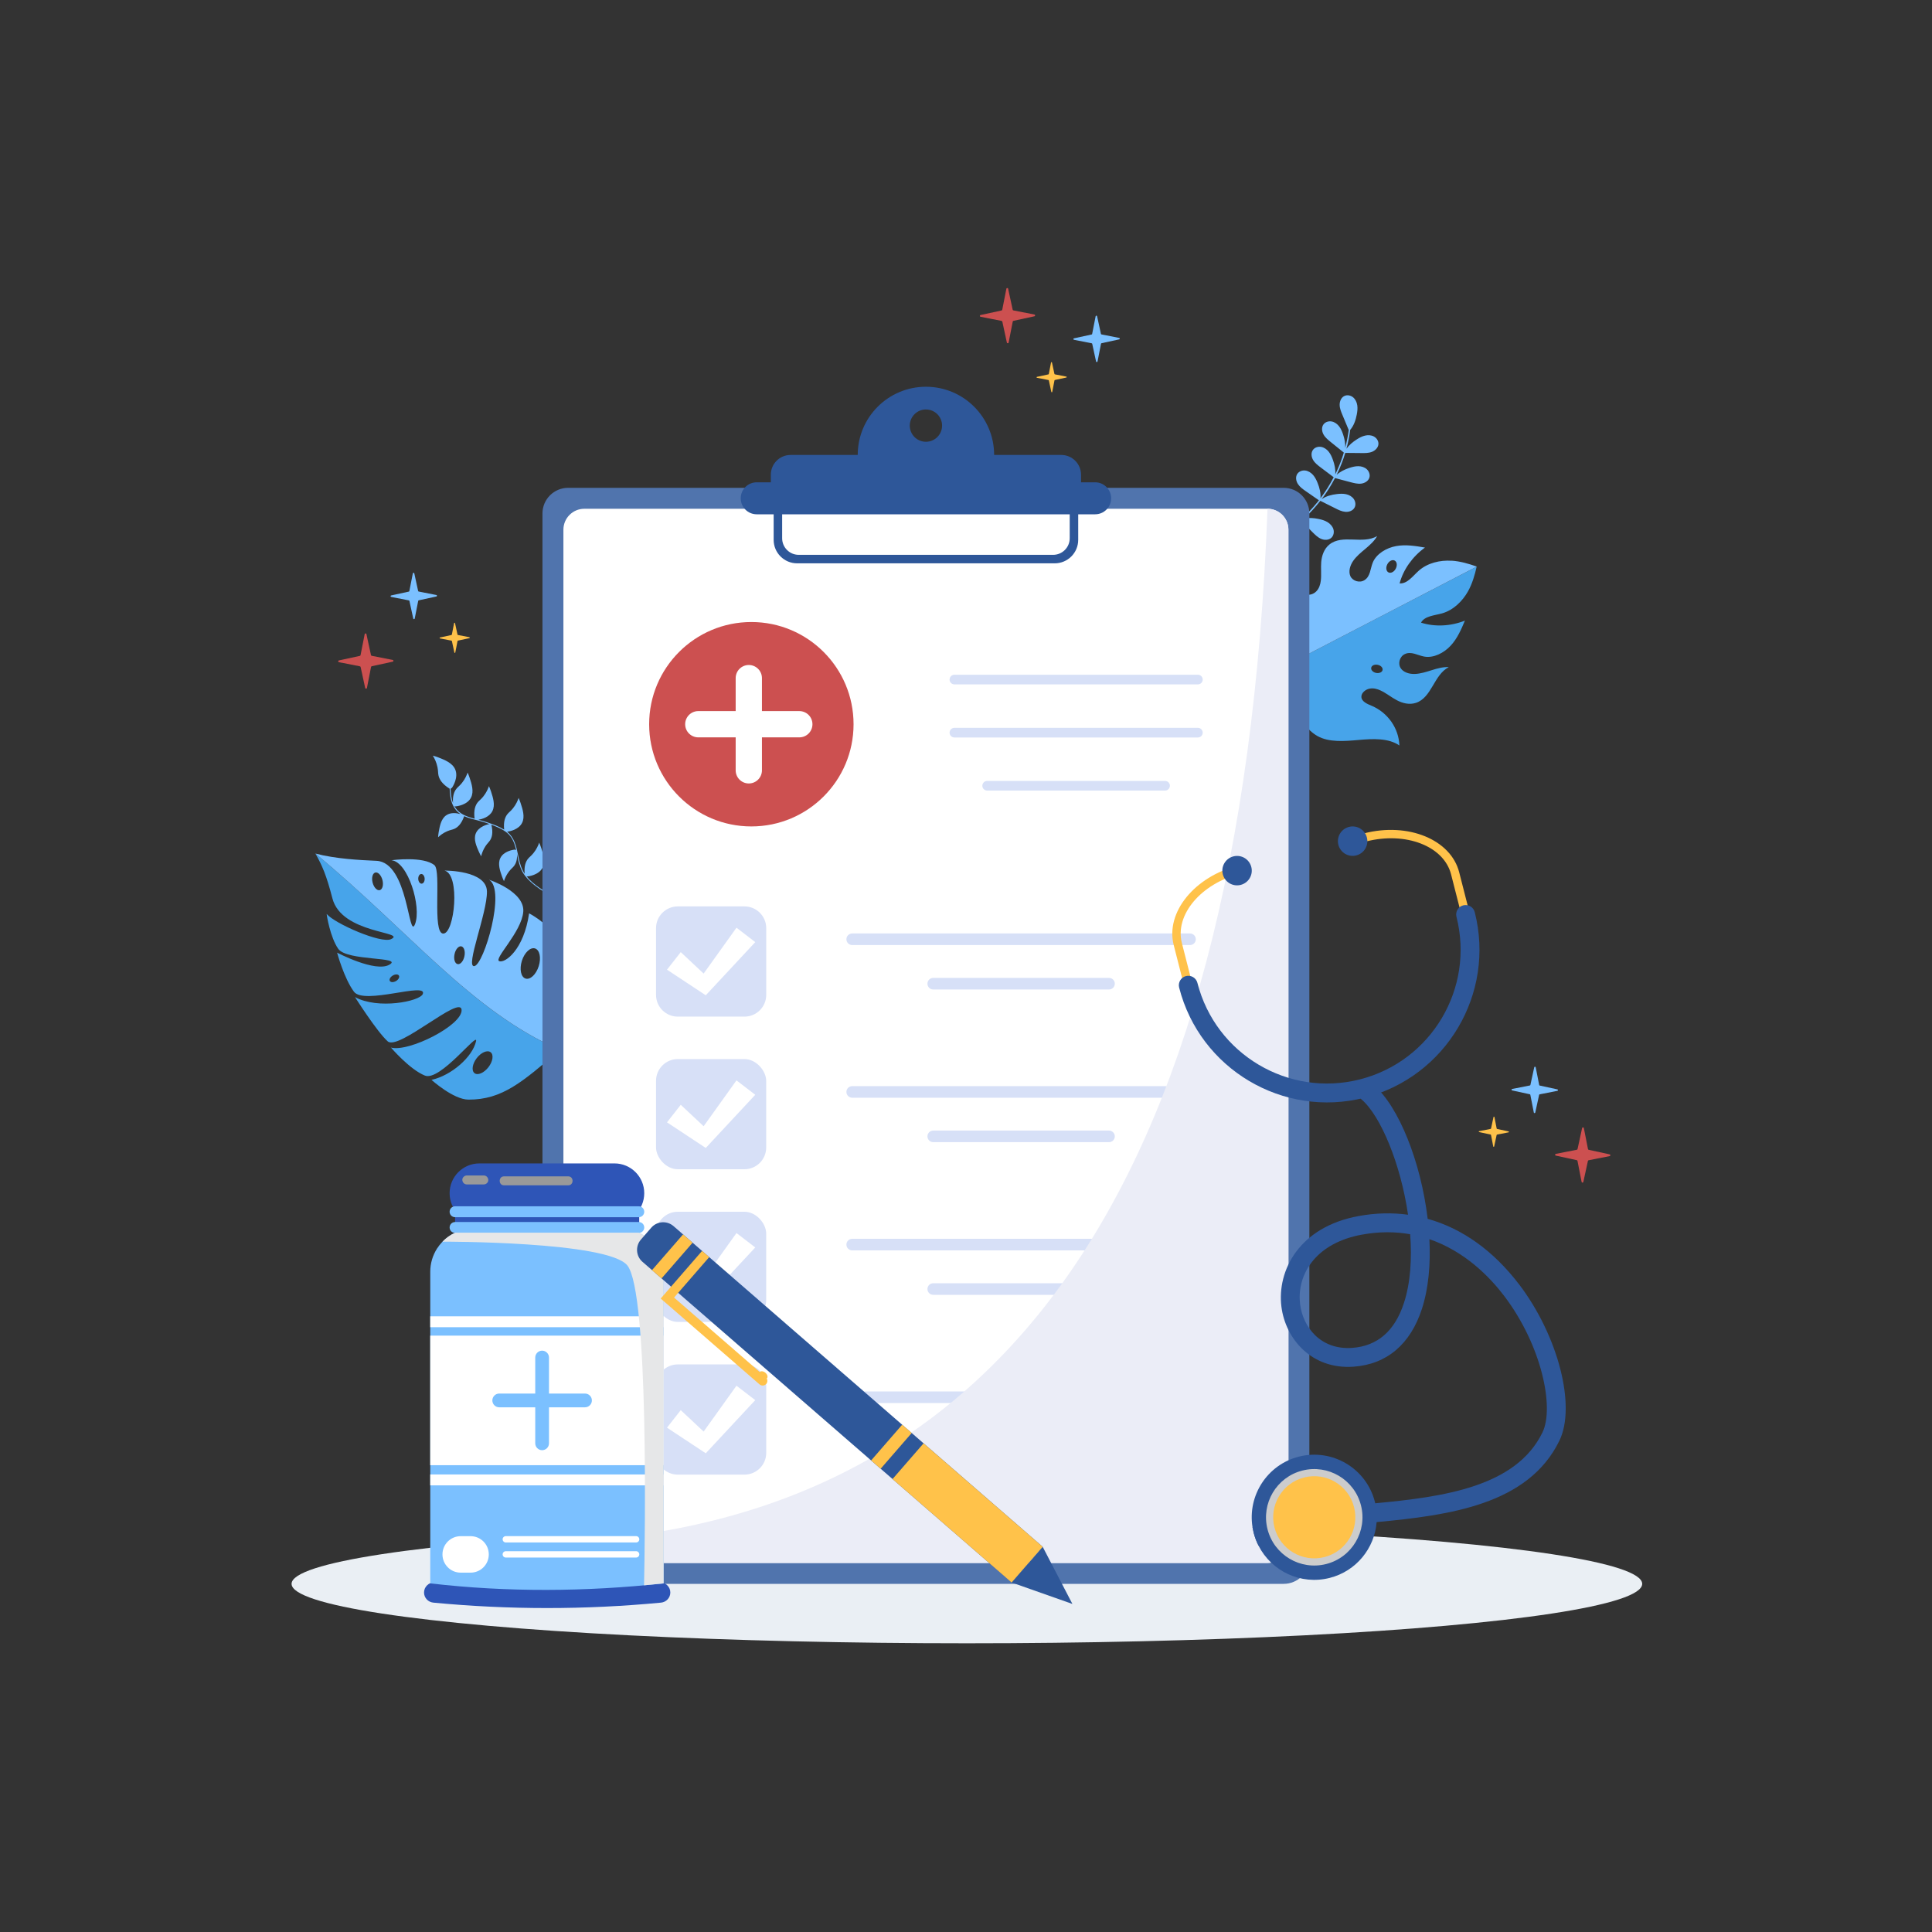 <?xml version="1.0" encoding="UTF-8"?>
<svg xmlns="http://www.w3.org/2000/svg" viewBox="0 0 500 500">
  <rect x="0" y="0" width="500" height="500" fill="#333333" stroke="none"/>
  <defs>
    <style>
      .cls-1 {
        fill: #ccc;
      }

      .cls-1, .cls-2, .cls-3, .cls-4 {
        mix-blend-mode: multiply;
      }

      .cls-1, .cls-2, .cls-3, .cls-5, .cls-6, .cls-7, .cls-8, .cls-9, .cls-10, .cls-11, .cls-12, .cls-13, .cls-14, .cls-15 {
        stroke-width: 0px;
      }

      .cls-2 {
        fill: #eaeff4;
      }

      .cls-3 {
        fill: #ebedf7;
      }

      .cls-16 {
        mix-blend-mode: overlay;
      }

      .cls-17 {
        isolation: isolate;
      }

      .cls-5 {
        fill: #5074ad;
      }

      .cls-6 {
        fill: #47a4ea;
      }

      .cls-7 {
        fill: #2e55b7;
      }

      .cls-8 {
        fill: #2e5799;
      }

      .cls-9 {
        fill: #cc5050;
      }

      .cls-10 {
        fill: #d7e0f7;
      }

      .cls-11 {
        fill: #7bc0ff;
      }

      .cls-12 {
        fill: #999;
      }

      .cls-13 {
        fill: #fff;
      }

      .cls-14 {
        fill: #ffc24a;
      }

      .cls-15 {
        fill: #e6e7e8;
      }
    </style>
  </defs>
  <g class="cls-17">
    <g id="Layer_1" data-name="Layer 1">
      <g>
        <path class="cls-11" d="m331.02,127.95c.43-.67,1.29-1,2.07-.9.79.09,1.5.56,2.03,1.15.52.6.88,1.33,1.17,2.06.49,1.22.84,2.55.75,3.85,1.43-1.3,2.75-2.71,3.97-4.22.11-.14.22-.28.33-.41-1.13-.79-2.26-1.57-3.4-2.36-.76-.52-1.53-1.07-2.03-1.84-.51-.77-.68-1.83-.19-2.61.43-.67,1.29-1,2.07-.9.79.09,1.5.56,2.03,1.15.52.6.88,1.33,1.17,2.06.51,1.26.86,2.63.74,3.97,1.29-1.71,2.44-3.53,3.43-5.44-1.12-.84-2.23-1.68-3.35-2.52-.73-.55-1.49-1.13-1.96-1.91-.48-.79-.61-1.85-.09-2.61.45-.66,1.32-.95,2.11-.82s1.48.61,1.98,1.23c.5.62.83,1.36,1.1,2.11.43,1.2.72,2.49.62,3.75.68-1.39,1.29-2.83,1.79-4.3.15-.43.29-.87.42-1.31-1.12-.9-2.24-1.8-3.36-2.71-.72-.58-1.45-1.17-1.9-1.98-.45-.8-.55-1.87,0-2.61.47-.64,1.35-.9,2.13-.75.78.15,1.46.66,1.94,1.3.48.63.78,1.38,1.03,2.14.35,1.08.58,2.23.52,3.36.4-1.51.7-3.04.91-4.59-.54-1.29-1.08-2.59-1.62-3.88-.36-.85-.72-1.72-.73-2.64-.01-.92.4-1.91,1.24-2.3.72-.34,1.62-.15,2.23.35.61.5.97,1.28,1.09,2.06.12.79.03,1.59-.12,2.37-.27,1.44-.76,2.9-1.71,4,0,0,0,0,0,.01-.21,1.65-.54,3.28-.97,4.88.68-.97,1.63-1.75,2.64-2.4.67-.43,1.38-.82,2.15-1,.77-.19,1.62-.15,2.32.23.7.38,1.21,1.14,1.17,1.94-.05.92-.81,1.68-1.66,2.02-.86.34-1.8.33-2.72.32-1.4-.01-2.8-.03-4.2-.04-.59,1.94-1.34,3.84-2.23,5.67.92-.84,2.1-1.4,3.29-1.79.75-.25,1.54-.45,2.33-.44.79.01,1.61.26,2.19.8.58.54.89,1.41.65,2.17-.27.88-1.2,1.43-2.11,1.54-.91.11-1.83-.13-2.72-.36-1.35-.36-2.71-.72-4.06-1.08-.03.06-.06.11-.09.17-.98,1.86-2.11,3.63-3.37,5.3,1.14-.8,2.56-1.17,3.96-1.33.79-.09,1.6-.13,2.37.04.78.17,1.52.58,1.98,1.23.46.65.59,1.56.2,2.25-.45.81-1.46,1.16-2.38,1.08-.92-.08-1.76-.49-2.59-.91-1.29-.65-2.58-1.3-3.88-1.94-.02.02-.04.05-.05.07v.04s0-.01-.02-.02c-1.26,1.61-2.64,3.12-4.13,4.5,1.23-.26,2.53-.15,3.77.11.79.16,1.59.39,2.28.81.69.42,1.29,1.05,1.53,1.82s.07,1.69-.53,2.24c-.69.63-1.78.65-2.64.28-.86-.37-1.55-1.05-2.21-1.71-.94-.94-1.88-1.88-2.82-2.82-.03-.02-.07-.05-.1-.07-1.69,1.48-3.51,2.81-5.44,3.96-.2.12-.43-.17-.23-.3,1.9-1.13,3.69-2.43,5.35-3.89-1.07-.75-2.15-1.49-3.22-2.24-.76-.52-1.53-1.07-2.03-1.84-.51-.77-.68-1.83-.19-2.61Z"/>
        <g>
          <path class="cls-6" d="m355.03,182.68c-1.22-.51-2.75-1.14-2.7-2.44.03-.95,1.05-1.8,2.07-2.01,1.03-.22,2.04.06,2.92.48,1.49.7,2.73,1.75,4.18,2.51,1.44.77,3.23,1.24,4.94.68,4.13-1.36,4.62-7.26,8.51-9.25-1.46-.08-2.96.33-4.41.79-1.44.45-2.91.93-4.39.98-1.47.05-2.99-.43-3.69-1.55-.7-1.12-.27-2.94,1.1-3.59,1.65-.8,3.32.33,5.01.64,2.42.45,5.12-.93,6.86-2.82,1.74-1.87,2.73-4.21,3.69-6.48-3.72,1.47-7.84,1.65-11.36.52.93-1.72,3.44-1.84,5.41-2.39,2.95-.82,5.34-3.18,6.77-5.75,1.11-2.02,1.73-4.18,2.22-6.35l-47.97,24.89c.33.03.65.05.98.04.15,0,.29,0,.45-.02-.34.44-.62.93-.84,1.45-2.43,5.48.9,14.49,6.18,17.48,2.99,1.68,6.98,1.34,10.68,1.01,3.71-.33,7.72-.51,10.52,1.43-.16-4.46-2.97-8.47-7.16-10.27Zm1.1-8.53c-.81-.16-1.38-.77-1.26-1.34.11-.59.86-.92,1.68-.76.81.16,1.38.77,1.26,1.34-.11.59-.86.92-1.68.76Z"/>
          <path class="cls-11" d="m375.65,145.12c-2.94-.19-6.21.55-8.5,2.6-1.52,1.36-2.96,3.41-4.93,3.26.94-3.56,3.33-6.94,6.56-9.27-2.43-.41-4.93-.84-7.44-.39-2.53.45-5.13,1.99-6.07,4.27-.65,1.59-.6,3.6-2.16,4.56-1.28.8-3.04.19-3.62-1.01-.55-1.2-.14-2.73.69-3.95.84-1.22,2.03-2.2,3.19-3.16,1.15-.98,2.32-2.01,3.03-3.29-3.77,2.2-9-.55-12.36,2.19-1.4,1.13-1.96,2.89-2.11,4.52-.13,1.63.09,3.24-.11,4.87-.12.96-.43,1.98-1.16,2.72-.73.76-2,1.14-2.83.66-1.12-.66-.82-2.27-.6-3.57.76-4.52-1.12-9.04-4.8-11.58.14,3.41-2.18,6.69-4.47,9.64-2.26,2.94-4.71,6.11-4.89,9.55-.33,6.12,5.26,13.16,11.16,13.78l47.97-24.89c-2.1-.74-4.25-1.38-6.54-1.53Zm-46.32,9.98c-1.02-.55-1.22-2.16-.45-3.6.78-1.44,2.23-2.15,3.24-1.6,1.03.55,1.23,2.16.45,3.6-.77,1.44-2.22,2.15-3.24,1.6Zm29.99-6.98c-.6-.32-.72-1.26-.27-2.11.45-.84,1.3-1.26,1.9-.93.6.32.71,1.26.26,2.11-.44.84-1.29,1.25-1.89.94Z"/>
        </g>
        <path class="cls-11" d="m148.1,233.41c-3.06-.62-5.97-1.87-8.52-3.67-1.19-.84-2.38-1.8-3.31-2.94l.13.04c.39-.04,3.05-.37,4.03-2.3.8-1.57.15-3.55-.37-5.13-.18-.56-.38-1.01-.52-1.33-.24.7-.67,1.7-1.48,2.7-.64.79-1.04,1-1.45,1.52-.53.68-1.02,1.83-.82,3.84-.82-1.23-1.22-2.64-1.54-4.07-.31-1.42-.55-2.88-1.11-4.23-.43-1.03-1.06-1.91-1.9-2.59.71-.1,2.98-.53,3.87-2.28.8-1.57.15-3.55-.37-5.13-.18-.56-.38-1.01-.52-1.33-.24.7-.67,1.7-1.48,2.7-.64.79-1.04,1-1.45,1.52-.54.7-1.04,1.87-.81,3.97-1.36-.83-2.92-1.4-4.42-1.9-.74-.25-1.49-.45-2.24-.65.89-.16,2.81-.66,3.61-2.24.8-1.57.15-3.55-.37-5.13-.18-.56-.38-1.01-.52-1.33-.24.7-.67,1.7-1.48,2.7-.64.79-1.04,1-1.45,1.52-.56.72-1.08,1.96-.78,4.2-.39-.1-.77-.21-1.16-.33-1.67-.51-3.21-1.34-4.07-2.92l.28.08c.39-.04,3.05-.36,4.03-2.3.8-1.57.15-3.55-.37-5.13-.18-.56-.38-1.01-.52-1.33-.24.7-.67,1.7-1.48,2.7-.64.79-1.04,1-1.45,1.53-.52.67-1,1.77-.84,3.69-.45-1.17-.59-2.46-.64-3.73l.38-.27c.22-.34,1.72-2.69.81-4.76-.74-1.68-2.76-2.46-4.37-3.09-.57-.22-1.06-.36-1.41-.45.41.66.93,1.66,1.2,2.97.21,1.03.11,1.49.27,2.17.21.93.87,2.17,2.88,3.41.05,1.25.18,2.5.6,3.68.43,1.2,1.18,2.19,2.2,2.89-.87-.25-2.48-.54-3.71.33-1.33.94-1.66,2.84-1.93,4.36-.09.54-.13.99-.15,1.31.5-.47,1.29-1.1,2.38-1.57.87-.37,1.28-.36,1.85-.62.8-.36,1.78-1.18,2.52-3.25l-.04-.04c1.2.57,2.52.85,3.79,1.18.95.25,1.89.54,2.82.88h-.07c-.35.06-2.78.6-3.51,2.47-.59,1.52.19,3.28.81,4.69.22.5.44.9.6,1.18.16-.67.46-1.63,1.12-2.62.52-.79.87-1.01,1.2-1.54.46-.73.82-1.93.32-4.01.58.22,1.15.45,1.72.71.58.26,1.14.55,1.65.88,0,.02,0,.04,0,.06l.14.04c.77.53,1.43,1.18,1.91,2.06.47.87.76,1.83.98,2.79l-.4-.1c-.36.05-2.82.4-3.69,2.21-.71,1.47-.07,3.29.44,4.74.18.51.37.93.51,1.22.21-.66.59-1.59,1.32-2.53.58-.74.94-.94,1.32-1.44.43-.58.83-1.51.73-3.05.03.15.06.3.09.45.3,1.42.62,2.87,1.32,4.15.19.35.42.69.66,1.01,0,0,0,.01,0,.02h.01c.78,1.03,1.76,1.89,2.77,2.67,2.76,2.13,6,3.61,9.42,4.31.16.03.21-.21.05-.25Z"/>
        <g>
          <path class="cls-6" d="m123.2,269.48c-.92,4.07-6.38,8.86-11.53,9.99,0,0,5.65,5.09,9.56,5.11,8.81.04,14.05-4.64,23.52-12.73.01-.06.02-.11.03-.17-23.01-10.12-38.76-30.57-63.15-50.78,1.73,3.07,2.83,5.53,4.4,11.61,2.41,9.24,19.34,8.55,15.18,10.54-2.56,1.23-14.55-4.01-16.66-6.51-.02.26.91,6.04,2.99,9.02,2.25,3.22,16.88,1.99,13.25,4.09-3.63,2.12-13.55-3.11-13.55-3.11,0,0,1.77,6.61,4.36,10.11,2.59,3.5,19.06-2.59,17.82.59-.75,1.92-11.62,4.07-17.55.8,0,0,5.68,8.97,8.47,11.46,2.78,2.49,18.89-12.16,19.12-8.14.23,3.97-13.68,11-18.28,9.75,0,0,4.85,5.68,8.79,7.25,3.95,1.57,13.84-11.57,13.23-8.9Zm-19.96-17c.24.39-.1,1.03-.75,1.41-.65.38-1.36.38-1.6-.02-.23-.4.11-1.02.76-1.4.64-.39,1.37-.38,1.59.01Zm23.74,19.84c.83.65.58,2.38-.58,3.88-1.16,1.49-2.77,2.18-3.6,1.53-.83-.65-.57-2.38.57-3.88,1.16-1.5,2.77-2.18,3.6-1.53Z"/>
          <path class="cls-11" d="m144.78,271.68c2.09-10.53,1.71-19.21.08-26.69-1.12-5.13-7.93-8.62-7.93-8.62-1.33,9.38-6.21,12.96-7.72,12.38-1.52-.58,5.74-7.48,6.21-12.75.47-5.28-8.84-8.32-8.84-8.32,4.41,2.62-1.34,21.91-3.81,22.35-2.47.43,3.36-13.8,3.25-19.33-.09-5.46-10.71-5.39-10.97-5.39,4.13.98,2.61,16.33-.34,16.3-2.94-.03-.42-16.19-2.29-17.71-2.89-2.36-10.87-1.3-11.12-1.27,4.3.39,7.83,12.04,6.12,16.51-1.73,4.53-1.68-15.99-10-16.36-4.39-.19-10.56-.51-15.79-1.88,24.4,20.21,40.14,40.65,63.15,50.78Zm-48.35-43.27c-.32-1.26,0-2.42.7-2.6.7-.18,1.53.7,1.85,1.96.32,1.26,0,2.42-.7,2.6-.7.18-1.53-.7-1.85-1.96Zm11.81-.93c-.03-.69.31-1.27.77-1.29.45-.03.86.52.89,1.21.03.69-.31,1.27-.77,1.29-.45.03-.85-.51-.89-1.21Zm26.82,21.18c.68-2.14,2.2-3.58,3.41-3.2,1.2.38,1.63,2.43.95,4.59-.68,2.15-2.2,3.58-3.41,3.2-1.2-.38-1.62-2.42-.95-4.59Zm-17.43-1.71c.26-1.27,1.05-2.18,1.76-2.04.71.16,1.07,1.3.8,2.57-.26,1.27-1.05,2.18-1.76,2.03-.71-.14-1.07-1.29-.8-2.56Z"/>
        </g>
        <ellipse class="cls-2" cx="250.23" cy="409.9" rx="174.77" ry="15.38"/>
        <g>
          <path class="cls-8" d="m274.65,117.74h-17.37c0-9.75-7.9-17.65-17.65-17.65s-17.65,7.9-17.65,17.65h-17.37c-2.83,0-5.12,2.29-5.12,5.12v14.51c0,1.28,1.04,2.32,2.32,2.32h75.64c1.28,0,2.32-1.04,2.32-2.32v-14.51c0-2.83-2.29-5.12-5.12-5.12Zm-35.02-3.41c-2.31,0-4.18-1.87-4.18-4.18s1.87-4.18,4.18-4.18,4.18,1.87,4.18,4.18-1.87,4.18-4.18,4.18Z"/>
          <path class="cls-5" d="m147.03,126.25h185.19c3.67,0,6.64,2.98,6.64,6.64v270.37c0,3.67-2.98,6.64-6.64,6.64h-185.19c-3.67,0-6.64-2.98-6.64-6.64V132.89c0-3.67,2.98-6.64,6.64-6.64Z"/>
          <path class="cls-13" d="m151.22,131.67h176.81c2.98,0,5.41,2.42,5.41,5.41v262c0,2.98-2.42,5.41-5.41,5.41h-176.81c-2.98,0-5.41-2.42-5.41-5.41V137.08c0-2.98,2.42-5.41,5.41-5.41Z"/>
          <g>
            <path class="cls-10" d="m175.41,234.58h17.26c3.11,0,5.63,2.52,5.63,5.63v17.26c0,3.11-2.52,5.63-5.63,5.63h-17.26c-3.11,0-5.63-2.52-5.63-5.63v-17.26c0-3.11,2.52-5.63,5.63-5.63Z"/>
            <g>
              <path class="cls-10" d="m307.97,241.58h-87.42c-.83,0-1.5.67-1.5,1.5s.67,1.5,1.5,1.5h87.42c.83,0,1.5-.67,1.5-1.5s-.67-1.5-1.5-1.5Z"/>
              <path class="cls-10" d="m287.01,253.08h-45.49c-.83,0-1.5.67-1.5,1.5s.67,1.5,1.5,1.5h45.49c.83,0,1.5-.67,1.5-1.5s-.67-1.5-1.5-1.5Z"/>
            </g>
            <path class="cls-13" d="m190.6,240.09c-2.83,3.96-5.67,7.91-8.5,11.87-1.97-1.85-3.94-3.7-5.92-5.55-1.19,1.51-2.38,3.02-3.56,4.54,3.34,2.21,6.69,4.42,10.03,6.63,4.27-4.59,8.54-9.17,12.81-13.76-1.62-1.24-3.24-2.48-4.86-3.73Z"/>
            <rect class="cls-10" x="169.78" y="274.09" width="28.51" height="28.51" rx="5.63" ry="5.63"/>
            <g>
              <path class="cls-10" d="m307.97,281.09h-87.42c-.83,0-1.5.67-1.5,1.5s.67,1.5,1.5,1.5h87.42c.83,0,1.5-.67,1.5-1.5s-.67-1.5-1.5-1.5Z"/>
              <path class="cls-10" d="m287.01,292.59h-45.49c-.83,0-1.5.67-1.5,1.5s.67,1.5,1.5,1.5h45.49c.83,0,1.5-.67,1.5-1.5s-.67-1.5-1.5-1.5Z"/>
            </g>
            <path class="cls-13" d="m190.6,279.6c-2.83,3.96-5.67,7.91-8.5,11.87-1.97-1.85-3.94-3.7-5.92-5.55-1.19,1.51-2.38,3.02-3.56,4.54,3.34,2.21,6.69,4.42,10.03,6.63,4.27-4.59,8.54-9.17,12.81-13.76-1.62-1.24-3.24-2.48-4.86-3.73Z"/>
            <rect class="cls-10" x="169.78" y="313.6" width="28.51" height="28.51" rx="5.63" ry="5.63"/>
            <g>
              <path class="cls-10" d="m307.97,320.6h-87.42c-.83,0-1.5.67-1.5,1.5s.67,1.5,1.5,1.5h87.42c.83,0,1.5-.67,1.5-1.5s-.67-1.5-1.5-1.5Z"/>
              <path class="cls-10" d="m287.01,332.1h-45.49c-.83,0-1.5.67-1.5,1.5s.67,1.5,1.5,1.5h45.49c.83,0,1.5-.67,1.5-1.5s-.67-1.5-1.5-1.5Z"/>
            </g>
            <path class="cls-13" d="m190.6,319.11c-2.83,3.96-5.67,7.91-8.5,11.87-1.97-1.85-3.94-3.7-5.92-5.55-1.19,1.51-2.38,3.02-3.56,4.54,3.34,2.21,6.69,4.42,10.03,6.63,4.27-4.59,8.54-9.17,12.81-13.76-1.62-1.24-3.24-2.48-4.86-3.73Z"/>
            <path class="cls-10" d="m175.41,353.11h17.26c3.11,0,5.63,2.52,5.63,5.63v17.26c0,3.11-2.52,5.63-5.63,5.63h-17.26c-3.11,0-5.63-2.52-5.63-5.63v-17.26c0-3.11,2.52-5.63,5.63-5.63Z"/>
            <g>
              <path class="cls-10" d="m307.97,360.11h-87.42c-.83,0-1.5.67-1.5,1.5s.67,1.5,1.5,1.5h87.42c.83,0,1.5-.67,1.5-1.5s-.67-1.5-1.5-1.5Z"/>
              <path class="cls-10" d="m287.01,371.62h-45.49c-.83,0-1.5.67-1.5,1.5s.67,1.5,1.5,1.5h45.49c.83,0,1.5-.67,1.5-1.5s-.67-1.5-1.5-1.5Z"/>
            </g>
            <path class="cls-13" d="m190.6,358.62c-2.83,3.96-5.67,7.91-8.5,11.87-1.97-1.85-3.94-3.7-5.92-5.55-1.19,1.51-2.38,3.02-3.56,4.54,3.34,2.21,6.69,4.42,10.03,6.63,4.27-4.59,8.54-9.17,12.81-13.76-1.62-1.24-3.24-2.48-4.86-3.73Z"/>
          </g>
          <path class="cls-3" d="m328.03,131.67c-6.73,180.56-72.09,261.88-182.22,267.41,0,2.99,2.42,5.41,5.41,5.41h176.81c2.99,0,5.41-2.42,5.41-5.41V137.08c0-2.99-2.42-5.41-5.41-5.41Z"/>
          <path class="cls-8" d="m276.84,126.59v12.71c0,2.37-1.92,4.29-4.29,4.29h-65.84c-2.37,0-4.29-1.92-4.29-4.29v-12.71h-2.2v13.12c0,3.36,2.72,6.08,6.08,6.08h66.66c3.36,0,6.08-2.72,6.08-6.08v-13.12h-2.2Z"/>
          <path class="cls-8" d="m283.42,124.82h-87.58c-2.29,0-4.14,1.85-4.14,4.14s1.85,4.14,4.14,4.14h87.58c2.29,0,4.14-1.85,4.14-4.14s-1.85-4.14-4.14-4.14Z"/>
          <g>
            <circle class="cls-9" cx="194.45" cy="187.43" r="26.45"/>
            <path class="cls-13" d="m180.72,184.03h9.67v-8.53c0-1.88,1.52-3.4,3.4-3.4s3.4,1.52,3.4,3.4v8.53h9.67c1.88,0,3.4,1.52,3.4,3.4s-1.52,3.4-3.4,3.4h-9.67v8.53c0,1.88-1.52,3.4-3.4,3.4s-3.4-1.52-3.4-3.4v-8.53h-9.67c-1.88,0-3.4-1.52-3.4-3.4s1.52-3.4,3.4-3.4Z"/>
          </g>
          <g>
            <path class="cls-10" d="m247,177.12h63.01c.69,0,1.25-.56,1.25-1.25s-.56-1.25-1.25-1.25h-63.01c-.69,0-1.25.56-1.25,1.25s.56,1.25,1.25,1.25Z"/>
            <path class="cls-10" d="m310.01,188.36h-63.01c-.69,0-1.25.56-1.25,1.25s.56,1.25,1.25,1.25h63.01c.69,0,1.25-.56,1.25-1.25s-.56-1.25-1.25-1.25Z"/>
            <path class="cls-10" d="m301.52,202.1h-46.04c-.69,0-1.25.56-1.25,1.25s.56,1.25,1.25,1.25h46.04c.69,0,1.25-.56,1.25-1.25s-.56-1.25-1.25-1.25Z"/>
          </g>
        </g>
        <g>
          <path class="cls-8" d="m393.17,332.44c-6.66-8.76-14.76-14.52-23.69-17.01-1.73-14.6-7.46-29.14-14.03-34.68-1.03-.87-2.57-.74-3.44.29-.88,1.03-.74,2.57.29,3.44,5.03,4.24,10.21,16.83,12.1,29.89-4.14-.56-8.42-.46-12.78.34-15.42,2.81-21.17,14.14-19.99,23.48,1.05,8.3,7.81,16.29,18.69,15.51,8.57-.62,14.69-5.79,17.67-14.96,1.71-5.27,2.27-11.55,1.94-18.04,9.25,3.17,15.7,9.88,19.35,14.69,9.73,12.81,13.03,28.9,9.91,35.32-6.87,14.14-25.73,16.69-43.29,18.34-1.15.11-2.29.21-3.42.31-.1,0-.2.02-.31.03-.64.06-1.26.11-1.88.17-7.9.73-15.1,1.5-20.79,3.32-.63.2-1.24.41-1.83.64-1.28.49-2.46,1.05-3.53,1.69.08.48.18.96.3,1.44.3,1.19.73,2.32,1.27,3.37.93-.66,2.03-1.24,3.26-1.75.56-.23,1.14-.44,1.75-.64,5.23-1.73,12.35-2.49,19.87-3.19.63-.06,1.27-.12,1.9-.17.14-.01.28-.03.42-.04,1.11-.1,2.22-.2,3.34-.31,18.87-1.76,39.27-4.51,47.32-21.08,4.36-8.98-.31-27.11-10.41-40.42Zm-29.84,4.79c-2.35,7.23-6.85,11.13-13.37,11.6-8.22.59-12.75-5.42-13.49-11.25-.88-6.95,3.16-14.85,13.99-17.62.65-.17,1.33-.32,2.02-.44,4.54-.83,8.69-.77,12.47-.1.48,6.37.08,12.61-1.62,17.81Z"/>
          <g>
            <path class="cls-8" d="m355.82,388.67c.03.13.07.26.09.39.38,1.63.49,3.28.36,4.87-.52,6.72-5.24,12.67-12.14,14.43-7.48,1.91-15.06-1.73-18.41-8.32-.54-1.05-.97-2.17-1.27-3.37-.12-.48-.22-.96-.3-1.44-1.32-8.18,3.8-16.16,11.98-18.25,8.66-2.21,17.48,3.02,19.69,11.69Z"/>
            <path class="cls-1" d="m328.03,395.76c-1.7-6.68,2.33-13.48,9.01-15.18,6.68-1.7,13.48,2.33,15.18,9.01,1.7,6.68-2.33,13.48-9.01,15.18-6.68,1.7-13.48-2.33-15.18-9.01Z"/>
            <path class="cls-14" d="m329.83,395.3c-1.45-5.69,1.98-11.48,7.67-12.93,5.69-1.45,11.48,1.98,12.93,7.67,1.45,5.69-1.98,11.48-7.67,12.93-5.69,1.45-11.48-1.98-12.93-7.67Z"/>
          </g>
          <path class="cls-14" d="m352.85,282.77c-20.37,5.2-41.17-7.15-46.37-27.52l-2.72-10.65c-2.16-8.47,5.35-17.73,16.74-20.63l.54,2.1c-10.23,2.61-17.04,10.68-15.17,17.99l2.72,10.65c4.9,19.21,24.51,30.85,43.72,25.95,19.21-4.9,30.85-24.51,25.95-43.72l-2.72-10.65c-1.86-7.31-11.7-11.13-21.94-8.53l-2.79.71-.54-2.1,2.79-.71c11.39-2.91,22.42,1.62,24.58,10.09l2.72,10.65c5.2,20.37-7.15,41.17-27.52,46.37Z"/>
          <path class="cls-8" d="m353.18,284.08c-21.1,5.38-42.64-7.41-48.02-28.5-.33-1.31.46-2.64,1.76-2.97,1.31-.33,2.64.46,2.97,1.76,4.71,18.49,23.59,29.69,42.07,24.97,18.49-4.71,29.69-23.59,24.97-42.07-.33-1.31.46-2.64,1.76-2.97,1.31-.33,2.64.46,2.97,1.76,5.38,21.1-7.41,42.64-28.5,48.02Z"/>
          <path class="cls-8" d="m316.46,226.26c-.52-2.04.71-4.11,2.75-4.63s4.11.71,4.63,2.75c.52,2.04-.71,4.11-2.75,4.63-2.04.52-4.11-.71-4.63-2.75Z"/>
          <path class="cls-8" d="m346.37,218.63c-.52-2.04.71-4.11,2.75-4.63,2.04-.52,4.11.71,4.63,2.75.52,2.04-.71,4.11-2.75,4.63-2.04.52-4.11-.71-4.63-2.75Z"/>
        </g>
        <g>
          <path class="cls-7" d="m171.06,414.76c-19.64,1.87-39.28,1.87-58.91,0-1.37-.13-2.41-1.27-2.41-2.62h0c0-1.45,1.2-2.63,2.67-2.63h58.4c1.48,0,2.67,1.18,2.67,2.63h0c0,1.35-1.04,2.49-2.41,2.62Z"/>
          <path class="cls-7" d="m159.02,316.51h-34.95c-4.26,0-7.71-3.45-7.71-7.71h0c0-4.26,3.45-7.71,7.71-7.71h34.95c4.26,0,7.71,3.45,7.71,7.71h0c0,4.26-3.45,7.71-7.71,7.71Z"/>
          <g>
            <rect class="cls-7" x="117.77" y="314.45" width="47.66" height="2.55"/>
            <path class="cls-11" d="m165.32,319.08h-47.55c-.78,0-1.41-.63-1.41-1.41h0c0-.78.63-1.41,1.41-1.41h47.55c.78,0,1.41.63,1.41,1.41h0c0,.78-.63,1.41-1.41,1.41Z"/>
            <path class="cls-11" d="m165.32,315.01h-47.55c-.78,0-1.41-.63-1.41-1.41h0c0-.78.63-1.41,1.41-1.41h47.55c.78,0,1.41.63,1.41,1.41h0c0,.78-.63,1.41-1.41,1.41Z"/>
          </g>
          <path class="cls-11" d="m171.75,329.12v80.66c-20.24,2.18-40.39,2.32-60.4,0v-80.66c0-2.17.63-4.22,1.74-5.98.41-.64.89-1.24,1.42-1.79h0c.93-.96,2.02-1.74,3.27-2.32h47.54c3.92,1.83,6.43,5.77,6.43,10.09Z"/>
          <rect class="cls-13" x="111.34" y="345.66" width="60.4" height="33.53"/>
          <rect class="cls-13" x="111.34" y="340.66" width="60.4" height="2.82"/>
          <rect class="cls-13" x="111.34" y="381.59" width="60.4" height="2.82"/>
          <g class="cls-4">
            <path class="cls-15" d="m171.75,329.12v80.66l-5.07.5c.24-11.8,1.28-75.73-4.31-82.77-4.99-6.28-47.85-6.17-47.85-6.17h0c.93-.96,2.02-1.74,3.27-2.32h47.54c3.92,1.83,6.43,5.77,6.43,10.09Z"/>
          </g>
          <path class="cls-13" d="m121.78,407h-2.55c-2.61,0-4.72-2.11-4.72-4.72h0c0-2.61,2.11-4.72,4.72-4.72h2.55c2.61,0,4.72,2.11,4.72,4.72h0c0,2.61-2.11,4.72-4.72,4.72Z"/>
          <path class="cls-13" d="m164.63,399.19h-33.73c-.45,0-.82-.37-.82-.82h0c0-.45.37-.82.82-.82h33.73c.45,0,.82.37.82.82h0c0,.45-.37.82-.82.82Z"/>
          <path class="cls-13" d="m164.63,403.09h-33.73c-.45,0-.82-.37-.82-.82h0c0-.45.37-.82.82-.82h33.73c.45,0,.82.37.82.82h0c0,.45-.37.82-.82.82Z"/>
          <path class="cls-11" d="m151.4,360.65h-9.32v-9.32c0-.98-.8-1.78-1.78-1.78s-1.78.8-1.78,1.78v9.32h-9.32c-.98,0-1.78.8-1.78,1.78s.8,1.78,1.78,1.78h9.32v9.32c0,.98.8,1.78,1.78,1.78s1.78-.8,1.78-1.78v-9.32h9.32c.98,0,1.78-.8,1.78-1.78s-.8-1.78-1.78-1.78Z"/>
          <g class="cls-16">
            <path class="cls-12" d="m125.21,304.21h-4.4c-.61,0-1.19.53-1.16,1.16.03.63.51,1.16,1.16,1.16h4.4c.61,0,1.19-.53,1.16-1.16-.03-.63-.51-1.16-1.16-1.16Z"/>
          </g>
          <g class="cls-16">
            <path class="cls-12" d="m147.06,304.44h-16.62c-1.49,0-1.49,2.32,0,2.32h16.62c1.49,0,1.49-2.32,0-2.32Z"/>
          </g>
        </g>
        <g>
          <path class="cls-8" d="m174.3,317.31l95.54,82.99-8.03,9.25-95.54-82.99c-1.7-1.48-1.88-4.06-.4-5.76l2.68-3.08c1.48-1.7,4.06-1.88,5.76-.4Z"/>
          <polygon class="cls-8" points="277.54 415.1 261.81 409.55 269.84 400.3 277.54 415.1"/>
          <path class="cls-14" d="m183.55,325.34l-1.85-1.61-9.1,10.48-1.61,1.85,25.58,22.22c.51.44,1.28.39,1.73-.12.35-.4.39-.97.13-1.41.02-.02.04-.03.06-.05.3-.34.12-.98-.39-1.42-.51-.44-1.16-.53-1.46-.19l-22.19-19.28,9.1-10.48Z"/>
          <rect class="cls-14" x="244.29" y="371.13" width="12.25" height="40.82" transform="translate(-209.4 323.82) rotate(-49.02)"/>
          <rect class="cls-14" x="224.57" y="372.78" width="12.25" height="3.27" transform="translate(-203.25 303.03) rotate(-49.02)"/>
          <rect class="cls-14" x="167.86" y="323.52" width="12.25" height="3.27" transform="translate(-185.58 243.27) rotate(-49.02)"/>
        </g>
        <g>
          <path class="cls-9" d="m409.32,305.88l-1.07-5.45c-.02-.09-.09-.16-.18-.18l-5.43-1.18c-.24-.05-.24-.4,0-.45l5.45-1.07c.09-.02.16-.09.18-.18l1.18-5.43c.05-.24.4-.24.45,0l1.07,5.45c.02.09.09.16.18.18l5.43,1.18c.24.05.24.4,0,.45l-5.45,1.07c-.09.02-.16.09-.18.18l-1.18,5.43c-.05.24-.4.24-.45,0Z"/>
          <path class="cls-14" d="m386.45,296.7l-.58-2.98s-.05-.09-.1-.1l-2.97-.64c-.13-.03-.13-.22,0-.24l2.98-.58s.09-.05.1-.1l.64-2.97c.03-.13.22-.13.24,0l.58,2.98s.05.09.1.1l2.97.64c.13.03.13.22,0,.24l-2.98.58s-.09.05-.1.1l-.64,2.97c-.03.13-.22.13-.24,0Z"/>
          <path class="cls-11" d="m396.95,287.92l-.9-4.58c-.01-.08-.07-.13-.15-.15l-4.56-.99c-.2-.04-.2-.34,0-.38l4.58-.9c.08-.01.13-.07.15-.15l.99-4.56c.04-.2.34-.2.38,0l.9,4.58c.01.08.07.13.15.15l4.56.99c.2.04.2.34,0,.38l-4.58.9c-.08.01-.13.07-.15.15l-.99,4.56c-.04.2-.34.2-.38,0Z"/>
        </g>
        <g>
          <path class="cls-9" d="m94.96,178.05l1.07-5.45c.02-.09.09-.16.18-.18l5.43-1.18c.24-.05.24-.4,0-.45l-5.45-1.07c-.09-.02-.16-.09-.18-.18l-1.18-5.43c-.05-.24-.4-.24-.45,0l-1.07,5.45c-.02.09-.09.16-.18.18l-5.43,1.18c-.24.05-.24.4,0,.45l5.45,1.07c.09.02.16.09.18.18l1.18,5.43c.05.24.4.24.45,0Z"/>
          <path class="cls-14" d="m117.83,168.87l.58-2.98s.05-.09.1-.1l2.97-.64c.13-.03.13-.22,0-.24l-2.98-.58s-.09-.05-.1-.1l-.64-2.97c-.03-.13-.22-.13-.24,0l-.58,2.98s-.05.09-.1.1l-2.97.64c-.13.03-.13.22,0,.24l2.98.58s.09.05.1.1l.64,2.97c.03.13.22.13.24,0Z"/>
          <path class="cls-11" d="m107.33,160.09l.9-4.58c.01-.08.07-.13.15-.15l4.56-.99c.2-.04.2-.34,0-.38l-4.58-.9c-.08-.01-.13-.07-.15-.15l-.99-4.56c-.04-.2-.34-.2-.38,0l-.9,4.58c-.01.08-.07.13-.15.15l-4.56.99c-.2.04-.2.34,0,.38l4.58.9c.08.01.13.07.15.15l.99,4.56c.04.2.34.2.38,0Z"/>
        </g>
        <g>
          <path class="cls-9" d="m253.77,81.98l5.45,1.07c.09.02.16.09.18.18l1.18,5.43c.05.24.4.24.45,0l1.07-5.45c.02-.09.09-.16.18-.18l5.43-1.18c.24-.05.24-.4,0-.45l-5.45-1.07c-.09-.02-.16-.09-.18-.18l-1.18-5.43c-.05-.24-.4-.24-.45,0l-1.07,5.45c-.02.09-.09.16-.18.18l-5.43,1.18c-.24.05-.24.4,0,.45Z"/>
          <path class="cls-14" d="m268.36,97.77l2.98.58s.09.05.1.1l.64,2.97c.03.13.22.13.24,0l.58-2.98s.05-.09.1-.1l2.97-.64c.13-.03.13-.22,0-.24l-2.98-.58s-.09-.05-.1-.1l-.64-2.97c-.03-.13-.22-.13-.24,0l-.58,2.98s-.05.09-.1.1l-2.97.64c-.13.03-.13.22,0,.24Z"/>
          <path class="cls-11" d="m277.94,87.94l4.58.9c.08.01.13.07.15.15l.99,4.56c.04.2.34.2.38,0l.9-4.58c.01-.08.07-.13.15-.15l4.56-.99c.2-.04.2-.34,0-.38l-4.58-.9c-.08-.01-.13-.07-.15-.15l-.99-4.56c-.04-.2-.34-.2-.38,0l-.9,4.58c-.01.08-.07.13-.15.15l-4.56.99c-.2.04-.2.34,0,.38Z"/>
        </g>
      </g>
    </g>
  </g>
</svg>